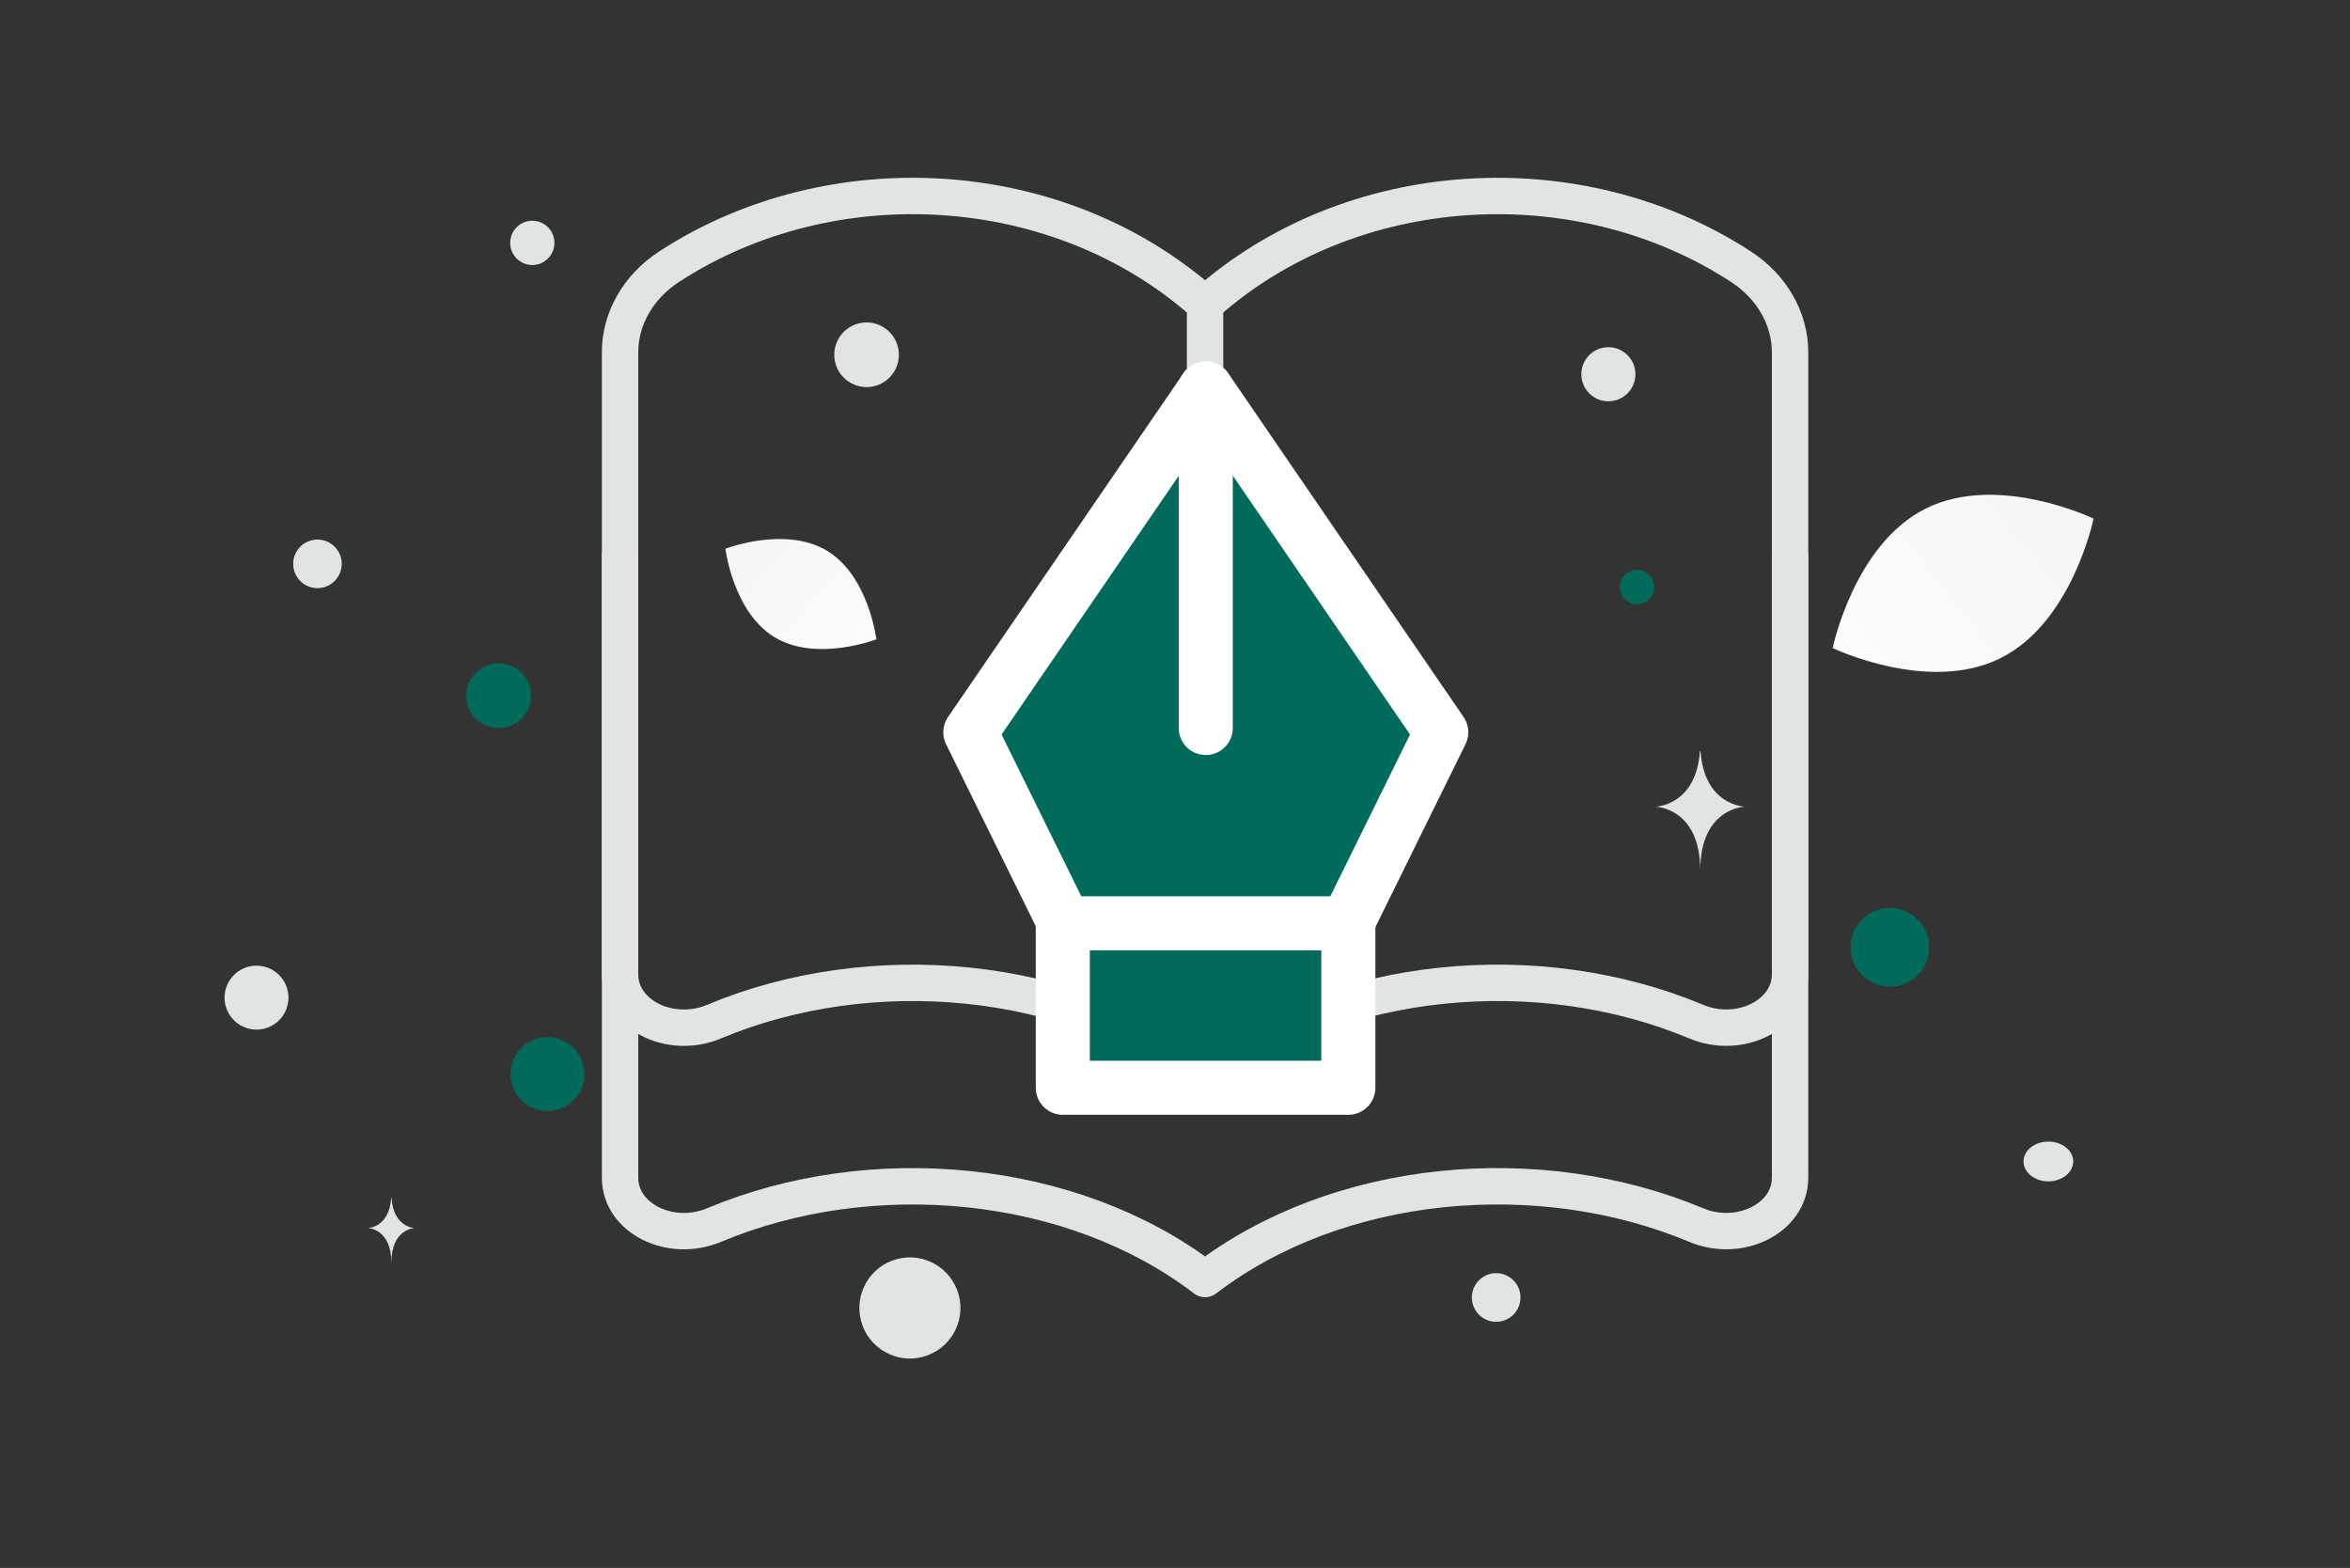 <svg width="646" height="431" viewBox="0 0 646 431" fill="none" xmlns="http://www.w3.org/2000/svg">
<rect x="0" y="0" width="646" height="431" fill="#333333" stroke="none"/>
<g clip-path="url(#clip0_4_2556)">
<path d="M331.265 295.663C294.689 267.661 239.422 262.72 196.251 280.839C184.369 285.811 170.449 279.025 170.449 267.813V96.852C170.449 87.679 175.363 78.884 183.958 73.292C228.433 44.323 291.115 47.769 331.265 83.629C371.416 47.769 434.098 44.323 478.573 73.308C487.167 78.899 492.081 87.694 492.081 96.852V267.797C492.081 279.01 478.162 285.811 466.279 280.824C423.109 262.72 367.842 267.661 331.265 295.663Z" stroke="#E1E4E5" stroke-width="10" stroke-linecap="round" stroke-linejoin="round"/>
<path d="M170.449 152.857V323.739C170.449 334.947 184.369 341.728 196.251 336.759C239.422 318.648 294.689 323.588 331.265 351.577C367.842 323.588 423.109 318.648 466.279 336.744C478.162 341.728 492.081 334.932 492.081 323.723V152.857M331.265 295.663V83.343" stroke="#E1E4E5" stroke-width="10" stroke-linecap="round" stroke-linejoin="round"/>
<path fill-rule="evenodd" clip-rule="evenodd" d="M370.399 253.639L396.196 201.287L331.475 106.766L266.738 201.287L292.535 253.639" fill="#006B5A"/>
<path d="M370.399 253.639L396.196 201.287L331.475 106.766L266.738 201.287L292.535 253.639" stroke="white" stroke-width="14.86" stroke-linecap="round" stroke-linejoin="round"/>
<path fill-rule="evenodd" clip-rule="evenodd" d="M292.156 253.806H370.65V299.002H292.156V253.806Z" fill="#006B5A" stroke="white" stroke-width="14.86" stroke-linecap="round" stroke-linejoin="round"/>
<path d="M331.455 200.113V106.766" stroke="white" stroke-width="14.86" stroke-linecap="round" stroke-linejoin="round"/>
<path d="M549.872 180.946C530.074 190.775 503.796 178.137 503.796 178.137C503.796 178.137 509.637 149.569 529.445 139.754C549.244 129.925 575.511 142.55 575.511 142.55C575.511 142.55 569.671 171.117 549.872 180.946Z" fill="url(#paint0_linear_4_2556)"/>
<path d="M213.011 175.212C224.474 182.087 240.919 175.731 240.919 175.731C240.919 175.731 238.768 158.231 227.299 151.364C215.836 144.488 199.398 150.836 199.398 150.836C199.398 150.836 201.548 168.336 213.011 175.212Z" fill="url(#paint1_linear_4_2556)"/>
<path d="M519.502 249.573C513.531 249.573 508.691 254.417 508.691 260.392C508.691 266.367 513.531 271.21 519.502 271.21C525.472 271.21 530.312 266.367 530.312 260.392C530.312 254.417 525.472 249.573 519.502 249.573Z" fill="#006B5A"/>
<path d="M137.068 182.325C132.153 182.325 128.169 186.312 128.169 191.231C128.169 196.15 132.153 200.137 137.068 200.137C141.983 200.137 145.967 196.15 145.967 191.231C145.967 186.312 141.983 182.325 137.068 182.325Z" fill="#006B5A"/>
<path d="M150.502 305.376C144.905 305.376 140.367 300.835 140.367 295.233C140.367 289.631 144.905 285.09 150.502 285.09C156.1 285.09 160.637 289.631 160.637 295.233C160.637 300.835 156.1 305.376 150.502 305.376Z" fill="#006B5A"/>
<path d="M450.001 166.102C447.389 166.102 445.271 163.983 445.271 161.369C445.271 158.755 447.389 156.635 450.001 156.635C452.613 156.635 454.73 158.755 454.73 161.369C454.73 163.983 452.613 166.102 450.001 166.102Z" fill="#006B5A"/>
<path d="M146.331 72.847C142.972 72.847 140.25 70.122 140.25 66.761C140.25 63.4 142.972 60.675 146.331 60.675C149.689 60.675 152.412 63.4 152.412 66.761C152.412 70.122 149.689 72.847 146.331 72.847Z" fill="#E1E4E5"/>
<path d="M70.513 283.02C65.662 283.02 61.729 279.085 61.729 274.23C61.729 269.375 65.662 265.44 70.513 265.44C75.363 265.44 79.296 269.375 79.296 274.23C79.296 279.085 75.363 283.02 70.513 283.02Z" fill="#E1E4E5"/>
<path d="M411.287 363.342C407.595 363.342 404.602 360.346 404.602 356.652C404.602 352.957 407.595 349.962 411.287 349.962C414.978 349.962 417.971 352.957 417.971 356.652C417.971 360.346 414.978 363.342 411.287 363.342Z" fill="#E1E4E5"/>
<path d="M442.133 110.308C438.029 110.308 434.701 106.978 434.701 102.87C434.701 98.763 438.029 95.433 442.133 95.433C446.238 95.433 449.565 98.763 449.565 102.87C449.565 106.978 446.238 110.308 442.133 110.308Z" fill="#E1E4E5"/>
<path d="M93.715 153.264C94.668 156.827 92.556 160.489 88.995 161.444C85.435 162.399 81.775 160.284 80.822 156.721C79.868 153.158 81.98 149.496 85.541 148.541C89.101 147.586 92.761 149.701 93.715 153.264Z" fill="#E1E4E5"/>
<path d="M238.218 106.403C233.315 106.403 229.339 102.425 229.339 97.517C229.339 92.61 233.315 88.632 238.218 88.632C243.122 88.632 247.097 92.61 247.097 97.517C247.097 102.425 243.122 106.403 238.218 106.403Z" fill="#E1E4E5"/>
<path d="M563.087 324.733C559.315 324.733 556.257 322.285 556.257 319.265C556.257 316.246 559.315 313.797 563.087 313.797C566.859 313.797 569.916 316.246 569.916 319.265C569.916 322.285 566.859 324.733 563.087 324.733Z" fill="#E1E4E5"/>
<path d="M263.543 355.936C265.528 363.352 261.131 370.974 253.721 372.961C246.311 374.948 238.695 370.547 236.71 363.132C234.724 355.716 239.121 348.094 246.531 346.107C253.941 344.12 261.557 348.521 263.543 355.936Z" fill="#E1E4E5"/>
<path d="M467.288 206.504H467.466C468.524 221.506 479.673 221.737 479.673 221.737C479.673 221.737 467.38 221.977 467.38 239.312C467.38 221.977 455.086 221.737 455.086 221.737C455.086 221.737 466.23 221.506 467.288 206.504ZM107.534 329.299H107.627C108.181 337.444 114.009 337.569 114.009 337.569C114.009 337.569 107.582 337.7 107.582 347.111C107.582 337.7 101.154 337.569 101.154 337.569C101.154 337.569 106.981 337.444 107.534 329.299Z" fill="#E1E4E5"/>
</g>
<defs>
<linearGradient id="paint0_linear_4_2556" x1="473.844" y1="211.604" x2="637.24" y2="82.458" gradientUnits="userSpaceOnUse">
<stop stop-color="white"/>
<stop offset="1" stop-color="#EEEEEE"/>
</linearGradient>
<linearGradient id="paint1_linear_4_2556" x1="257.368" y1="197.343" x2="165.07" y2="111.652" gradientUnits="userSpaceOnUse">
<stop stop-color="white"/>
<stop offset="1" stop-color="#EEEEEE"/>
</linearGradient>
<clipPath id="clip0_4_2556">
<rect width="646" height="431" fill="white"/>
</clipPath>
</defs>
</svg>

